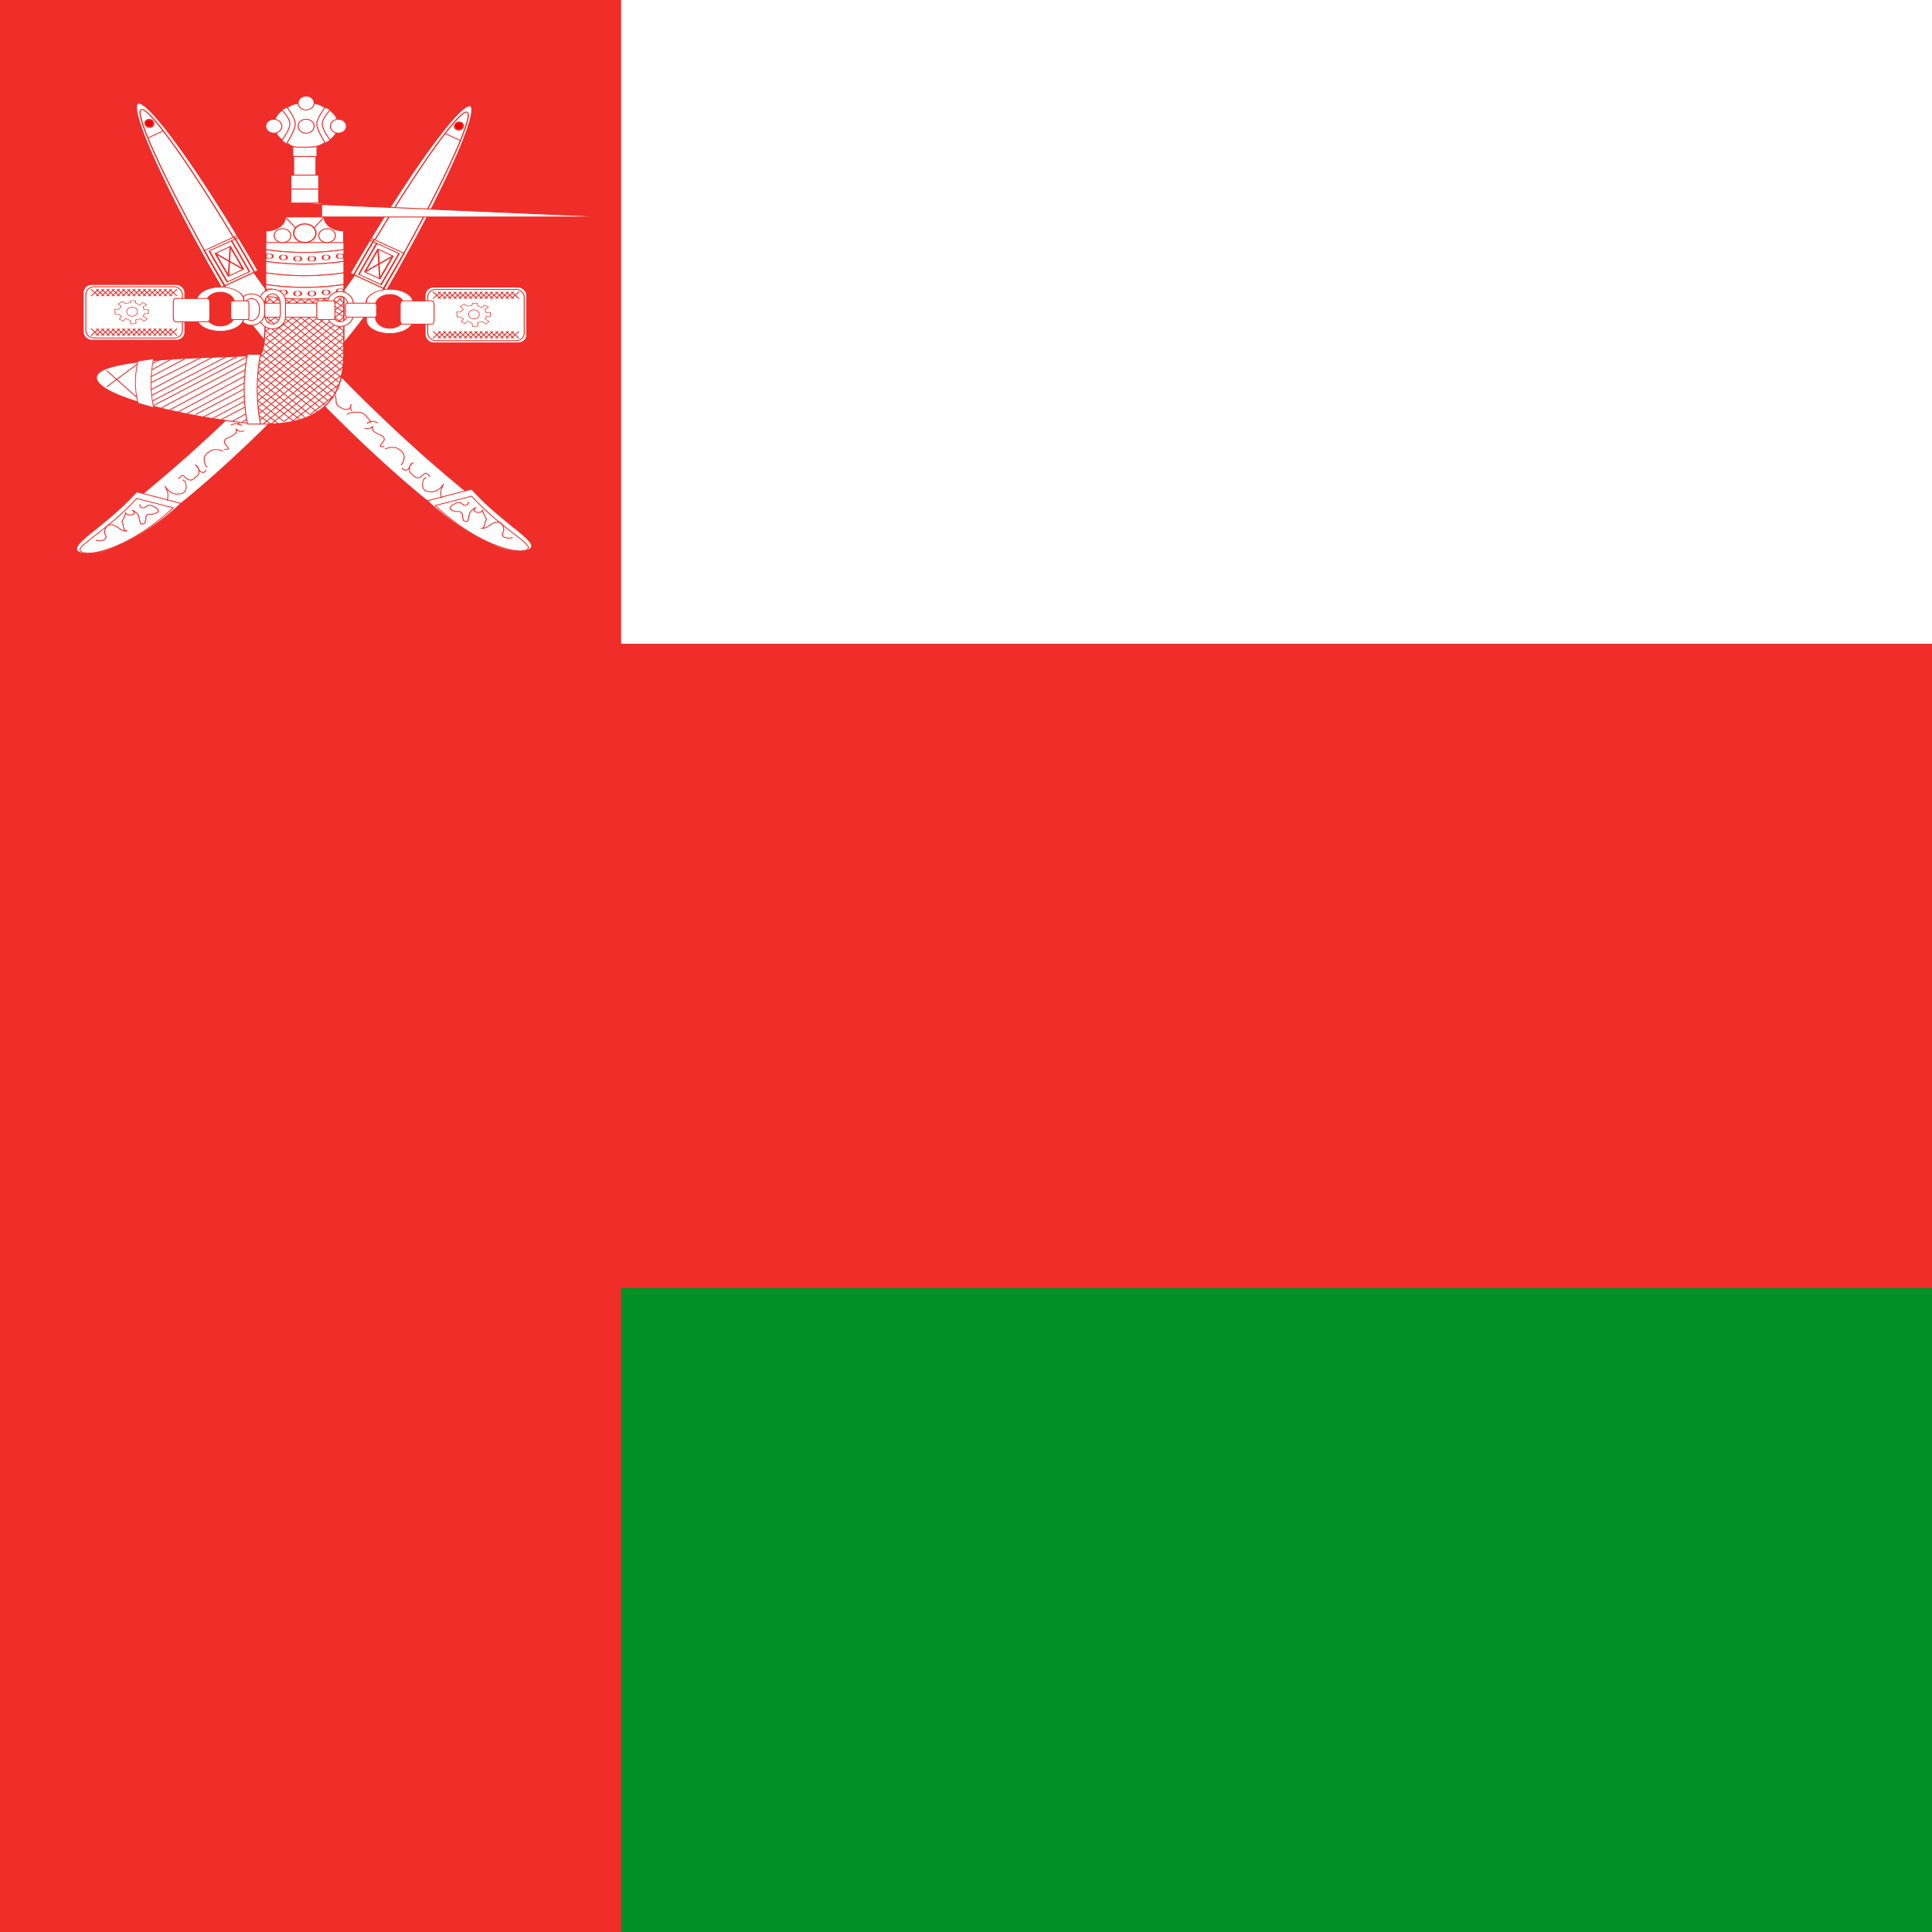 <svg xmlns="http://www.w3.org/2000/svg" id="flag-icon-css-om" viewBox="0 0 512 512">
  <rect x="0" y="0" width="512" height="512" fill="#333333" stroke="none"/>
  <defs>
    <clipPath id="a">
      <path fill-opacity=".7" d="M0 0h512v512H0z"/>
    </clipPath>
  </defs>
  <g clip-path="url(#a)">
    <path fill="#ef2d29" fill-rule="evenodd" d="M-23.3-21.6h554.7v553H-23.3z"/>
    <path fill="#009025" fill-rule="evenodd" d="M164.6 341.3H541V549H164.6z"/>
    <path fill="#fff" fill-rule="evenodd" d="M164.6-19.4H541v190H164.6z"/>
    <g stroke="#ef2d28">
      <g fill="#fff" fill-rule="evenodd" transform="matrix(.195 0 0 .174 109.2 -5.3)">
        <rect width="138.2" height="85" x="17.7" y="467.7" stroke-width="1.4" rx="11.5" ry="12.1"/>
        <rect width="131.1" height="78" x="21.3" y="471.3" stroke-width="1pt" rx="10.9" ry="11.1"/>
        <path stroke-width="1pt" d="M65 396l9.7.5.4 5.8 8 5.3 6.2-6.7 7.5 5.3-7 5.8 1.7 8 8.8-.5V430l-7-.4-3.6 6.6 8 7.5-6.2 6.2-6.7-6.6-9.7 2.6.5 9.7-10.6 1-1.4-9.4-8.8-4.8-4.9 6.6-7.5-4.9 4.4-7.5-5.3-4.8H34l-.4-13.7 7.5.9 5.3-8-6.2-6.2 8-7 5.7 5.7 9.7-1.8L65 396z" transform="matrix(.681 0 0 .585 38 260.7)"/>
        <ellipse cx="68.9" cy="426.8" stroke-width="1pt" rx="11.1" ry="9.9" transform="matrix(.658 0 0 .702 38.8 209.6)"/>
        <path stroke-width="1pt" d="M39 474.8l-10.7 10.6m17.8-10.6l-10.7 10.6m17.7-10.6l-10.6 10.6m17.7-10.6l-10.6 10.6m17.7-10.6l-10.6 10.6m17.7-10.6l-10.6 10.6m17.7-10.6l-10.6 10.6m17.7-10.6L78 485.4m17.7-10.6L85 485.4m17.8-10.6L92 485.4m17.7-10.6l-10.6 10.6m17.7-10.6l-10.6 10.6m-17.7-10.6L78 485.4m46-10.6l-10.6 10.6m17.7-10.6l-10.6 10.6m17.7-10.6l-10.6 10.6m17.7-10.6l-10.6 10.6m0-10.6l10.6 10.6m-17.7-10.6l10.6 10.6m-17.7-10.6l10.6 10.6m-17.7-10.6l10.6 10.6m-17.7-10.6l10.6 10.6m-17.7-10.6l10.6 10.6m-17.7-10.6l10.7 10.6M85 474.8l10.6 10.6m-17.8-10.6l10.7 10.6m-17.7-10.6l10.6 10.6m-17.7-10.6l10.6 10.6m-17.7-10.6l10.6 10.6M85 474.8l10.6 10.6m-46-10.6l10.5 10.6m-17.7-10.6l10.7 10.6m-17.8-10.6L46 485.4m-17.8-10.6L39 485.4m0 49.6l-10.6 10.7M46 535l-10.7 10.7M53.2 535l-10.7 10.7M60.2 535l-10.6 10.7M67.3 535l-10.6 10.7M74.4 535l-10.6 10.7M81.5 535L71 545.7M88.6 535L78 545.7M95.7 535L85 545.7m17.7-10.7L92 545.7m18-10.7l-10.7 10.7M117 535l-10.6 10.7M88.6 535L78 545.7m46-10.7l-10.6 10.7m17.7-10.7l-10.6 10.7m17.7-10.7l-10.6 10.7m17.7-10.7l-10.6 10.7m0-10.7l10.6 10.7M127.6 535l10.6 10.7M120.5 535l10.6 10.7M113.4 535l10.6 10.7M106.3 535l10.6 10.7M99.2 535l10.7 10.7M92 535l10.7 10.7M85 535l10.6 10.7M78 535l10.6 10.7M70.9 535l10.6 10.7M63.8 535l10.6 10.7M56.7 535l10.6 10.7M85.1 535l10.6 10.7m-46-10.7l10.5 10.7M42.5 535l10.7 10.7M35.4 535l10.7 10.7M28.4 535L39 545.7"/>
      </g>
      <g fill="#fff" fill-rule="evenodd" transform="matrix(.195 0 0 .174 18.6 -6)">
        <rect width="138.2" height="85" x="17.7" y="467.7" stroke-width="1.4" rx="11.5" ry="12.1"/>
        <rect width="131.1" height="78" x="21.3" y="471.3" stroke-width="1pt" rx="10.9" ry="11.1"/>
        <path stroke-width="1pt" d="M65 396l9.7.5.4 5.8 8 5.3 6.2-6.7 7.5 5.3-7 5.8 1.7 8 8.8-.5V430l-7-.4-3.6 6.6 8 7.5-6.2 6.2-6.7-6.6-9.7 2.6.5 9.7-10.6 1-1.4-9.4-8.8-4.8-4.9 6.6-7.5-4.9 4.4-7.5-5.3-4.8H34l-.4-13.7 7.5.9 5.3-8-6.2-6.2 8-7 5.7 5.7 9.7-1.8L65 396z" transform="matrix(.681 0 0 .585 38 260.7)"/>
        <ellipse cx="68.9" cy="426.8" stroke-width="1pt" rx="11.1" ry="9.9" transform="matrix(.658 0 0 .702 38.8 209.6)"/>
        <path stroke-width="1pt" d="M39 474.8l-10.7 10.6m17.8-10.6l-10.7 10.6m17.7-10.6l-10.6 10.6m17.7-10.6l-10.6 10.6m17.7-10.6l-10.6 10.6m17.7-10.6l-10.6 10.6m17.7-10.6l-10.6 10.6m17.7-10.6L78 485.4m17.7-10.6L85 485.4m17.8-10.6L92 485.4m17.7-10.6l-10.6 10.6m17.7-10.6l-10.6 10.6m-17.7-10.6L78 485.4m46-10.6l-10.6 10.6m17.7-10.6l-10.6 10.6m17.7-10.6l-10.6 10.6m17.7-10.6l-10.6 10.6m0-10.6l10.6 10.6m-17.7-10.6l10.6 10.6m-17.7-10.6l10.6 10.6m-17.7-10.6l10.6 10.6m-17.7-10.6l10.6 10.6m-17.7-10.6l10.6 10.6m-17.7-10.6l10.7 10.6M85 474.8l10.6 10.6m-17.8-10.6l10.7 10.6m-17.7-10.6l10.6 10.6m-17.7-10.6l10.6 10.6m-17.7-10.6l10.6 10.6M85 474.8l10.6 10.6m-46-10.6l10.5 10.6m-17.7-10.6l10.7 10.6m-17.8-10.6L46 485.4m-17.8-10.6L39 485.4m0 49.6l-10.6 10.7M46 535l-10.7 10.7M53.2 535l-10.7 10.7M60.2 535l-10.6 10.7M67.3 535l-10.6 10.7M74.4 535l-10.6 10.7M81.5 535L71 545.7M88.6 535L78 545.7M95.7 535L85 545.7m17.7-10.7L92 545.7m18-10.7l-10.7 10.7M117 535l-10.6 10.7M88.6 535L78 545.7m46-10.7l-10.6 10.7m17.7-10.7l-10.6 10.7m17.7-10.7l-10.6 10.7m17.7-10.7l-10.6 10.7m0-10.7l10.6 10.7M127.6 535l10.6 10.7M120.5 535l10.6 10.7M113.4 535l10.6 10.7M106.3 535l10.6 10.7M99.2 535l10.7 10.7M92 535l10.7 10.7M85 535l10.6 10.7M78 535l10.6 10.7M70.9 535l10.6 10.7M63.8 535l10.6 10.7M56.7 535l10.6 10.7M85.1 535l10.6 10.7m-46-10.7l10.5 10.7M42.5 535l10.7 10.7M35.4 535l10.7 10.7M28.4 535L39 545.7"/>
      </g>
      <path fill="#fff" fill-rule="evenodd" stroke-width="1pt" d="M538.6 531.5c1.7 166.6 24.8 202 3.5 202s-31.9-92.1-31.9-205.5 14.2-205.5 35.5-205.5-9 31.9-7.1 209z" transform="matrix(-.316 -.125 -.198 .199 340 68.2)"/>
      <path fill="#fff" fill-rule="evenodd" stroke-width="1.3" d="M545.7 779.5l-60.3 17.7c56.7 60.3 120.5 85 138.2 74.4 17.7-10.6-31.9-35.4-78-92z" transform="matrix(-.195 0 0 .174 142.6 -5.3)"/>
      <path fill="#fff" fill-rule="evenodd" stroke-width="1.3" d="M547.3 786.9l-51 14.7c56.7 60.3 112.8 77.4 127.3 70 14.6-7.3-30.3-28-76.3-84.7z" transform="matrix(-.19 0 0 .168 140.2 -.1)"/>
      <path fill="none" stroke-width="1.8" d="M353.1 634.2c.2 1.3.8 7.1 1.3 9.4 0 3.2.3 5.6.6 8.1.8 2.2.7 4.2 3.1 5a9.9 9.9 0 005 4.4 27.7 27.7 0 006.3 3.8 11.6 11.6 0 007.5.6c2.2-1.5 3.8-3.1 5.6-4.4.4-2 .8-4.9 1.3-6.9a32.6 32.6 0 00-1.3 8.2c.2 3 1.3 4.4 2.5 6.8" transform="matrix(-.137 0 0 .122 120.8 27.9)"/>
      <path fill="none" stroke-width="1.8" d="M389.4 681.7l.6-.6c-1.5 1.5-.9.8 2.5-1.3 2.4-1.2 5-1.8 8.1-2.4h8.8c3.4 0 5.7.5 8.1 1.2 1.8 1.8 4.4 2.8 6.3 4.4a11 11 0 013.7 5c1.7 1.7 2.8 4.3 4.4 5.6.7 2.9 2.1 2.8 3.1 5-3 .2-5.3.6-6.9 2.5-2.6 1.3 2.2-1.3 3.2-2.5 2-.6 2.5-1.2 5.6-1.2 2.8-1 4.6.7 7.5 1.2 1.7 1 2.2 1.3 4.4 1.3" transform="matrix(-.137 0 0 .122 122.6 27.2)"/>
      <path fill="none" stroke-width="1.8" d="M438.1 724.9c1.3 0 7.1 1.1 9.4 0 2.6-.7 4-2 5.6-4.4.8-1.7 0 3 0 5 .3 3.7 1.4 3.7 3.2 6.2 1.8 1.2 3.7 2.8 5.6 3.8a18 18 0 005.6 3.1c2 1 4.1 1.8 5.6 3.1 2.1 1.5 2 3.3 3.2 5.7-.3 3-.8 4.8-2.5 6.2-.8 2.1-2.4 4.2-3.8 5.6-1.5 3-3.3 4.3.6 5 2.2 1 3.4.2 5.7 0" transform="matrix(-.137 0 0 .122 124.7 25.8)"/>
      <path fill="none" stroke-width="1.8" d="M480.6 771.7c1.6-.4 7-2.2 9.4-3.1h8.8c3.3.3 4 1.3 6.8 2.5 1.9 1.9 3.1 3.2 5.7 4.4 1.3 1.7 4 4.7 5 6.9a25.5 25.5 0 011.2 8c0 3.7-1 4.4-1.2 7.6a19.3 19.3 0 01-3.8 7.5c-.3.8-.5 1-1.2 1.2" transform="matrix(-.137 0 0 .122 125 25.4)"/>
      <path fill="none" stroke-width="2.4" d="M538.1 818c.4 0 1.2 2 2.5 3.7 2.9 3 3.2 3.2 7.5 3.2 4-.2 3.5-1.6 6.3-2.5 1.3-2 2.9-3.6 4.4-6.3 1-1.6 1.9-4.1 3-5.6 1.2-1.9 2.6-3.3 3.8-5 1.2-.5 1.6-1 3.2-1.3-3.6.6-4 1.9-6.3 3.8a58.9 58.9 0 00-3.1 5.6c-.4 2.7-1.2 4.8-1.3 8.1 0 3.5 0 5.9 1.3 8.8 1.5 1.5 2.5 3.1 4.4 4.4a36.7 36.7 0 014.3 5l5.7 3.7c1.8 1.1 3.9 2.2 6.8 2.5 3.7-.3 4.8-1.3 7.5-2.5 2.4-1.7 4.2-2.8 6.3-4.4a21 21 0 004.4-5c3.3-.8 5.5-.5 7.5 1.3a16.5 16.5 0 014.3 4.4c1 .5 2.8 2 3.8 2.5" transform="matrix(-.098 0 0 .096 107.4 46)"/>
      <path fill="none" stroke-width="1.9" d="M503.8 836.1c-.8.3-3.8 2.4-5 3.1-.8 2.7-2.1 4.1-2.5 7-.7 2.6-.7 5.6-.7 8.7.7 3.2 2 5.5 3.2 8 2 1.4 3 2.4 5.6 3.8 2.5.4 5 .7 8.1.7 2 .6 5.6.9 7.5 0 2.8-.4 4.9-1.5 6.9-2.5 2.3-1.3 3.7-2.6 6.2-3.8 1.3-1.8 3.2-3.5 5-5.6 1.6-2.1 2.7-3.3 3.8-5.6-1 2.6-2.3 5-3.1 7.5-1.5 2.6-2.3 3.6-2.5 6.8-1 2.6-.7 5.8-.7 8.8.3 2 .4 5.8 1.3 7.5v1.9" transform="matrix(-.121 0 0 .12 109.3 26.8)"/>
      <path fill="none" stroke-width="1.3" d="M541.3 799.2v.7c0-1.7 0-.9-.7 2.5-1.1 1.4-4 1.8-6.2 1.2-2-1.7-2-3-5.6-3.7-3.6.2-5 1.2-7 2.5a9.5 9.5 0 00-5 4.3c-.7 2.1-1.1 3.6 1.3 4.4a15.2 15.2 0 007 2.5c2.8 0 4.9-.3 6.2 1.3 2 2 1.8 3.2 1.8 6.8.7 1.1.8 4.4 1.3 5.7a10.6 10.6 0 005.6 1.2c.7-2 1.4-5.4 1.9-7.5.5-2.2.6-5.4 1.9-6.9a16.6 16.6 0 014.3-4.4 8 8 0 013.8-2.4c-2.5 1.2-2.8 2.6-3.1 5.6 2.1 1 2.7 1.8 6.2 1.9 3.5-.3 4.3-1.2 5.6-3.2.3 3.2 1.3 4.2 2 7 1.2 1.8 1.7 3.7 3 6.2-.5 3-1.7 3.1-1.8 6.8-.8 2.5-.8 4.8-2.5 6.3-.8 1-1.4 1.1-3.2 1.2 3.6 0 5.8-.4 8.2-1.8 1.8-1.2 3.2-2.6 5-3.8a23.9 23.9 0 017.5-3.8c2.9 0 5-.3 6.2 1.3 1.8 1.3 3 3.5 3.8 6.3.5 3.2.8 5.4-.7 7.5-1 2.4-1.3 3.3 0 6.2 1.5 2 3.6 2.3 7 3.1 2.3-.1 4.6-.6 6.2-1.2" transform="matrix(-.195 0 0 .174 142.6 -5.3)"/>
      <g fill-rule="evenodd" stroke-width="1pt" transform="matrix(-.195 0 0 .174 142.6 -5.3)">
        <path fill="#fff" d="M531.5 359.6c0-165.2 8-299.4 17.7-299.4 9.8 0 17.7 134.2 17.7 299.4h-35.4z" transform="matrix(1.422 -.734 .462 .894 -716.8 541)"/>
        <path fill="#fff" d="M531.5 359.6c0-165.2 8-299.4 17.7-299.4 9.8 0 17.7 134.2 17.7 299.4" transform="matrix(1.137 -.587 .445 .862 -554.8 471.8)"/>
        <path fill="#fff" d="M563.4 301.2c.2 18.9 0 40.2 0 60.2H535c0-20-.2-41.3 0-60.2h38.4z" transform="matrix(1.422 -.734 .459 .888 -716.7 541.4)"/>
        <path fill="#fff" d="M559.8 304.7c.2 19 0 33.1 0 53.2h-21.2c0-20-.2-34.3 0-53.2h31.2z" transform="matrix(1.422 -.734 .459 .888 -716.7 541.4)"/>
        <path fill="#fff" d="M542.1 311.8h14.2v39h-14.2zm0 0l14.2 39m-14.2 0l14.2-39m-14.2-198.4h14.2" transform="matrix(1.422 -.734 .459 .888 -716.7 541.4)"/>
        <circle cx="545.7" cy="92.1" r="3.5" fill="#ef0000" transform="matrix(1.605 .454 -.362 1.579 -734.9 -170.8)"/>
      </g>
      <path fill="#fff" fill-rule="evenodd" stroke-width="1pt" d="M538.6 531.5c1.7 166.6 24.8 202 3.5 202s-31.9-92.1-31.9-205.5 14.2-205.5 35.5-205.5-9 31.9-7.1 209z" transform="matrix(.316 -.125 .198 .199 -178.7 67.6)"/>
      <path fill="#fff" fill-rule="evenodd" stroke-width="1.3" d="M545.7 779.5l-60.3 17.7c56.7 60.3 120.5 85 138.2 74.4 17.7-10.6-31.9-35.4-78-92z" transform="matrix(.195 0 0 .174 18.6 -6)"/>
      <path fill="#fff" fill-rule="evenodd" stroke-width="1.3" d="M547.3 786.9l-51 14.7c56.7 60.3 112.8 77.4 127.3 70 14.6-7.3-30.3-28-76.3-84.7z" transform="matrix(.19 0 0 .168 21 -.7)"/>
      <path fill="none" stroke-width="1.8" d="M353.1 634.2c.2 1.3.8 7.1 1.3 9.4 0 3.2.3 5.6.6 8.1.8 2.2.7 4.2 3.1 5a9.9 9.9 0 005 4.4 27.7 27.7 0 006.3 3.8 11.6 11.6 0 007.5.6c2.2-1.5 3.8-3.1 5.6-4.4.4-2 .8-4.9 1.3-6.9a32.6 32.6 0 00-1.3 8.2c.2 3 1.3 4.4 2.5 6.8" transform="matrix(.137 0 0 .122 40.5 27.3)"/>
      <path fill="none" stroke-width="1.8" d="M389.4 681.7l.6-.6c-1.5 1.5-.9.8 2.5-1.3 2.4-1.2 5-1.8 8.1-2.4h8.8c3.4 0 5.7.5 8.1 1.2 1.8 1.8 4.4 2.8 6.3 4.4a11 11 0 013.7 5c1.7 1.7 2.8 4.3 4.4 5.6.7 2.9 2.1 2.8 3.1 5-3 .2-5.3.6-6.9 2.5-2.6 1.3 2.2-1.3 3.2-2.5 2-.6 2.5-1.2 5.6-1.2 2.8-1 4.6.7 7.5 1.2 1.7 1 2.2 1.3 4.4 1.3" transform="matrix(.137 0 0 .122 38.7 26.6)"/>
      <path fill="none" stroke-width="1.8" d="M438.1 724.9c1.3 0 7.1 1.1 9.4 0 2.6-.7 4-2 5.6-4.4.8-1.7 0 3 0 5 .3 3.7 1.4 3.7 3.2 6.2 1.8 1.2 3.7 2.8 5.6 3.8a18 18 0 005.6 3.1c2 1 4.1 1.8 5.6 3.1 2.1 1.5 2 3.3 3.2 5.7-.3 3-.8 4.8-2.5 6.2-.8 2.1-2.4 4.2-3.8 5.6-1.5 3-3.3 4.3.6 5 2.2 1 3.4.2 5.7 0" transform="matrix(.137 0 0 .122 36.6 25.1)"/>
      <path fill="none" stroke-width="1.8" d="M480.6 771.7c1.6-.4 7-2.2 9.4-3.1h8.8c3.3.3 4 1.3 6.8 2.5 1.9 1.9 3.1 3.2 5.7 4.4 1.3 1.7 4 4.7 5 6.9a25.5 25.5 0 011.2 8c0 3.7-1 4.4-1.2 7.6a19.3 19.3 0 01-3.8 7.5c-.3.8-.5 1-1.2 1.2" transform="matrix(.137 0 0 .122 36.2 24.8)"/>
      <path fill="none" stroke-width="2.4" d="M538.1 818c.4 0 1.2 2 2.5 3.7 2.9 3 3.2 3.2 7.5 3.2 4-.2 3.5-1.6 6.3-2.5 1.3-2 2.9-3.6 4.4-6.3 1-1.6 1.9-4.1 3-5.6 1.2-1.9 2.6-3.3 3.8-5 1.2-.5 1.6-1 3.2-1.3-3.6.6-4 1.9-6.3 3.8a58.9 58.9 0 00-3.1 5.6c-.4 2.7-1.2 4.8-1.3 8.1 0 3.5 0 5.9 1.3 8.8 1.5 1.5 2.5 3.1 4.4 4.4a36.7 36.7 0 014.3 5l5.7 3.7c1.8 1.1 3.9 2.2 6.8 2.5 3.7-.3 4.8-1.3 7.5-2.5 2.4-1.7 4.2-2.8 6.3-4.4a21 21 0 004.4-5c3.3-.8 5.5-.5 7.5 1.3a16.5 16.5 0 014.3 4.4c1 .5 2.8 2 3.8 2.5" transform="matrix(.098 0 0 .096 53.8 45.4)"/>
      <path fill="none" stroke-width="1.9" d="M503.8 836.1c-.8.3-3.8 2.4-5 3.1-.8 2.7-2.1 4.1-2.5 7-.7 2.6-.7 5.6-.7 8.7.7 3.2 2 5.5 3.2 8 2 1.4 3 2.4 5.6 3.8 2.5.4 5 .7 8.1.7 2 .6 5.6.9 7.5 0 2.8-.4 4.9-1.5 6.9-2.5 2.3-1.3 3.7-2.6 6.2-3.8 1.3-1.8 3.2-3.5 5-5.6 1.6-2.1 2.7-3.3 3.8-5.6-1 2.6-2.3 5-3.1 7.5-1.5 2.6-2.3 3.6-2.5 6.8-1 2.6-.7 5.8-.7 8.8.3 2 .4 5.8 1.3 7.5v1.9" transform="matrix(.121 0 0 .12 52 26.2)"/>
      <path fill="none" stroke-width="1.3" d="M541.3 799.2v.7c0-1.7 0-.9-.7 2.5-1.1 1.4-4 1.8-6.2 1.2-2-1.7-2-3-5.6-3.7-3.6.2-5 1.2-7 2.5a9.5 9.5 0 00-5 4.3c-.7 2.1-1.1 3.6 1.3 4.4a15.2 15.2 0 007 2.5c2.8 0 4.9-.3 6.2 1.3 2 2 1.8 3.2 1.8 6.8.7 1.1.8 4.4 1.3 5.7a10.6 10.6 0 005.6 1.2c.7-2 1.4-5.4 1.9-7.5.5-2.2.6-5.4 1.9-6.9a16.6 16.6 0 014.3-4.4 8 8 0 013.8-2.4c-2.5 1.2-2.8 2.6-3.1 5.6 2.1 1 2.7 1.8 6.2 1.9 3.5-.3 4.3-1.2 5.6-3.2.3 3.2 1.3 4.2 2 7 1.2 1.8 1.7 3.7 3 6.2-.5 3-1.7 3.1-1.8 6.8-.8 2.5-.8 4.8-2.5 6.3-.8 1-1.4 1.1-3.2 1.2 3.6 0 5.8-.4 8.2-1.8 1.8-1.2 3.2-2.6 5-3.8a23.9 23.9 0 017.5-3.8c2.9 0 5-.3 6.2 1.3 1.8 1.3 3 3.5 3.8 6.3.5 3.2.8 5.4-.7 7.5-1 2.4-1.3 3.3 0 6.2 1.5 2 3.6 2.3 7 3.1 2.3-.1 4.6-.6 6.2-1.2" transform="matrix(.195 0 0 .174 18.6 -6)"/>
      <g fill-rule="evenodd" stroke-width="1pt" transform="matrix(.195 0 0 .174 18.6 -6)">
        <path fill="#fff" d="M531.5 359.6c0-165.2 8-299.4 17.7-299.4 9.8 0 17.7 134.2 17.7 299.4h-35.4z" transform="matrix(1.422 -.734 .462 .894 -716.8 541)"/>
        <path fill="#fff" d="M531.5 359.6c0-165.2 8-299.4 17.7-299.4 9.8 0 17.7 134.2 17.7 299.4" transform="matrix(1.137 -.587 .445 .862 -554.8 471.8)"/>
        <path fill="#fff" d="M563.4 301.2c.2 18.9 0 40.2 0 60.2H535c0-20-.2-41.3 0-60.2h38.4z" transform="matrix(1.422 -.734 .459 .888 -716.7 541.4)"/>
        <path fill="#fff" d="M559.8 304.7c.2 19 0 33.1 0 53.2h-21.2c0-20-.2-34.3 0-53.2h31.2z" transform="matrix(1.422 -.734 .459 .888 -716.7 541.4)"/>
        <path fill="#fff" d="M542.1 311.8h14.2v39h-14.2zm0 0l14.2 39m-14.2 0l14.2-39m-14.2-198.4h14.2" transform="matrix(1.422 -.734 .459 .888 -716.7 541.4)"/>
        <circle cx="545.7" cy="92.1" r="3.5" fill="#ef0000" transform="matrix(1.605 .454 -.362 1.579 -734.9 -170.8)"/>
      </g>
      <g fill="#fff" fill-rule="evenodd" transform="matrix(.195 0 0 .174 18.6 -6)">
        <path stroke-width="1pt" d="M305.6 396.9c0 124 .5 170.7-5.6 177.1-5.8 6.9-167.1 0-167.1 35.4s132.8 71 172.7 71c53.2 0 79.7-35.5 79.7-106.4V397h-79.7z" transform="matrix(1.333 0 0 1 -141.7 0)"/>
        <path stroke-width="1pt" d="M265.8 396.9v17.7a321.1 321.1 0 00106.2 0v-17.7a321.1 321.1 0 01-106.2 0z" transform="matrix(1 0 0 1 0 35.4)"/>
        <path stroke-width="1pt" d="M265.8 396.9v17.7a321.1 321.1 0 00106.2 0v-17.7a321.1 321.1 0 01-106.2 0z" transform="scale(1 1)"/>
        <path stroke-width="1pt" d="M265.8 396.9v17.7a321.1 321.1 0 00106.2 0v-17.7a321.1 321.1 0 01-106.2 0z" transform="matrix(1 0 0 1 0 17.7)"/>
        <path stroke-width="1pt" d="M265.8 396.9v17.7a321.1 321.1 0 00106.2 0v-17.7a321.1 321.1 0 01-106.2 0z" transform="matrix(1 0 0 1 0 53.1)"/>
        <ellipse cx="256.9" cy="210.8" stroke-width="4.5" rx="8.9" ry="26.6" transform="matrix(.545 0 0 .144 130.5 394.3)"/>
        <ellipse cx="292.3" cy="246.3" stroke-width="4.5" rx="8.9" ry="26.6" transform="matrix(.545 0 0 .144 130.5 391.1)"/>
        <ellipse cx="327.8" cy="264" stroke-width="4.5" rx="8.9" ry="26.6" transform="matrix(.545 0 0 .144 130.5 390.5)"/>
        <ellipse cx="363.2" cy="264" stroke-width="4.5" rx="8.9" ry="26.6" transform="matrix(.545 0 0 .144 130.5 390.5)"/>
        <ellipse cx="398.6" cy="246.3" stroke-width="4.5" rx="8.9" ry="26.6" transform="matrix(.545 0 0 .144 130.5 391.1)"/>
        <ellipse cx="434.1" cy="210.8" stroke-width="4.5" rx="8.9" ry="26.6" transform="matrix(.545 0 0 .144 130.5 394.3)"/>
        <path stroke-width="1pt" d="M265.8 485.4L372 581.1m-95.6-95.7l95.7 85M290.5 489l81.6 70.9m-71-71l71 60.3M311.8 489l60.2 49.6M322.4 489l49.6 39m-39-39l39 28.3M343.8 489l28.4 21.2M354.3 489l17.8 14.2M365 489l7 7m-106.2 0L372 591.8m0-106.3L255 591.7m106.3-106.3l-102.7 92.2m88.6-88.6l-81.5 70.8m70.8-70.8l-70.8 60.2M326 489l-60.2 49.6m49.6-49.6l-49.6 39m39-39l-39 28.3M294 489l-28.3 21.2m17.7-21.2l-17.7 14.2m7-14.2l-7 7m106.3 0L255 602.5m117-95.7L255 613m117-95.7L255 623.6m117-95.7L255 634.4m117-95.7L255 644.9m117-95.7L255 655.5m117-95.7L255 666.1m117-95.6L255 676.8m117-95.7l-109.9 99.2M372 591.7l-99.2 88.6m95.6-74.4l-78 70.9M365 620l-63.8 56.7m56.7-39l-32 28.3m-60.1-159.4l102.7 92.1m-102.7-81.5l102.7 92.2M265.8 528l99.2 88.5m-99.2-78l99.2 88.7m-99.2-78l95.6 85m-99.2-77.9l95.7 85M262.2 567l88.6 78m-92.1-71l88.6 78M255 581l85 74.4m-85-63.8l81.5 70.9M255 602.3l71 63.7"/>
        <path stroke-width="1pt" d="M265.8 396.9v17.7a321.1 321.1 0 00106.2 0v-17.7a321.1 321.1 0 01-106.2 0z" transform="matrix(1 0 0 1 0 70.9)"/>
        <path stroke-width="1pt" d="M255.1 613l63.8 56.7m-63.8-46l56.7 49.5m-56.7-39l49.6 42.6m-49.6-32l35.5 32M255 655.5l28.4 24.8M255 666.1l17.7 14.2"/>
        <ellipse cx="256.9" cy="210.8" stroke-width="4.5" rx="8.9" ry="26.6" transform="matrix(.545 0 0 .144 130.5 447.5)"/>
        <ellipse cx="292.3" cy="246.3" stroke-width="4.5" rx="8.9" ry="26.6" transform="matrix(.545 0 0 .144 130.5 444.3)"/>
        <ellipse cx="327.8" cy="264" stroke-width="4.5" rx="8.9" ry="26.6" transform="matrix(.545 0 0 .144 130.5 443.6)"/>
        <ellipse cx="363.2" cy="264" stroke-width="4.5" rx="8.9" ry="26.6" transform="matrix(.545 0 0 .144 130.5 443.6)"/>
        <ellipse cx="398.6" cy="246.3" stroke-width="4.5" rx="8.9" ry="26.6" transform="matrix(.545 0 0 .144 130.5 444.3)"/>
        <ellipse cx="434.1" cy="210.8" stroke-width="4.5" rx="8.9" ry="26.6" transform="matrix(.545 0 0 .144 130.5 447.5)"/>
        <path stroke-width="1pt" d="M113.4 652l127.5-74.4m-134.6 70.8l120.5-70.8m-124 63.7l109.8-63.7M99.2 634.3l95.7-56.7M92 627.2l88.6-49.6m-85 39l60.2-35.5M92 609.4l46-28.3m-46 17.7l32-17.7m0 74.4l120.4-70.9M134.7 659L248 591.7m-102.7 70.9l106.3-63.8m-95.7 67.3l88.6-53.1M170 666.1l78-46m-67.4 49.6l67.3-39m-56.7 42.5l53.2-31.9m-39 32l42.5-24.9m-28.3 28.4L248 659m-14 17.8l17.7-10.6"/>
        <path stroke-width="1pt" d="M265.8 396.9v17.7a321.1 321.1 0 00106.2 0v-17.7a321.1 321.1 0 01-106.2 0z" transform="matrix(0 1 -1 0 655.5 308.3)"/>
        <path stroke-width="1pt" d="M49.6 623.6l42.5-35.4m-42.5 10.6l42.5 42.5"/>
        <path stroke-width="1pt" d="M260.1 388l5.6 26.6c35.5 5.9 65.3 5.9 100.8 0l11.1-26.6c-35.4 5.9-82 5.9-117.5 0z" transform="matrix(0 .633 -.8 0 423.8 416.3)"/>
        <path stroke-width="1pt" d="M258.7 350.8v-17.9c-10.7.2-17.8-10.5-17.8-21.2l-35.4.1c0 10.6-7 21.3-17.7 21.3v17.7h70.9z" transform="matrix(1.498 0 0 1 -15.6 53.1)"/>
        <path stroke-width="1.4" d="M296 343.7h45.6V365h396zm3.9-21.3h37.9v21.3h-38zm0-21.2h37.9v21.2h-38zm3.8-28.4H334v28.4h-30.3zm-1.3-24.8h33v24.8h-33z"/>
        <ellipse cx="237.4" cy="161.2" stroke-width="1pt" rx="42.5" ry="33.7" transform="matrix(1.033 0 0 1 75.3 63.8)"/>
        <path stroke-width="1pt" d="M258.7 159.4c0 9.3 10.6 24.8 10.6 24.8-7.7 6.2-20.2 10.7-31.9 10.7s-26.3-2.6-31.9-10.7c0 0 10.6-15.4 10.6-24.7s-10.6-21.3-10.6-21.3a54.6 54.6 0 0132-10.6c11.6 0 24 4.5 31.8 10.6 0 0-10.6 12-10.6 21.3z" transform="matrix(1.033 0 0 1 75.3 63.8)"/>
        <path stroke-width="1pt" d="M251.6 159.4c0 9.3 10.6 28.4 10.6 28.4-7.7 6-13 7-24.8 7s-19.2 1.1-24.8-7c0 0 10.6-19 10.6-28.4s-10.6-24.8-10.6-24.8c7.7-6 13-7 24.8-7 11.7 0 17.1 1 24.8 7 0 0-10.6 15.5-10.6 24.8z" transform="matrix(1.033 0 0 1 75.3 63.8)"/>
        <circle cx="194.9" cy="166.5" r="10.6" stroke-width="1pt" transform="matrix(1.033 0 0 1 75.3 60.2)"/>
        <circle cx="194.9" cy="166.5" r="10.6" stroke-width="1pt" transform="matrix(1.033 0 0 1 163.2 60.2)"/>
        <circle cx="194.9" cy="166.5" r="10.6" stroke-width="1pt" transform="matrix(1.033 0 0 1 119.3 60.2)"/>
        <circle cx="194.9" cy="166.5" r="10.6" stroke-width="1pt" transform="matrix(1.033 0 0 1 119.3 24.8)"/>
        <circle cx="194.9" cy="166.5" r="10.6" stroke-width="1pt" transform="matrix(1.07 0 0 1 80 226.8)"/>
        <circle cx="194.9" cy="166.5" r="10.6" stroke-width="1pt" transform="matrix(1.07 0 0 1 140.6 226.8)"/>
        <path stroke-width="1pt" d="M212.6 311.8h49.6l-24.8 31.9-24.8-31.9z" transform="matrix(1.07 0 0 1 64.8 53.1)"/>
        <circle cx="194.9" cy="166.5" r="10.6" stroke-width="1pt" transform="matrix(1.427 0 0 1.333 40.7 167.7)"/>
      </g>
      <g fill="#fff" fill-rule="evenodd" transform="matrix(.195 0 0 .174 18.3 -10.9)">
        <rect width="81.5" height="21.3" x="262.2" y="524.4" stroke-width="1.3" rx="4.4" ry="3.8"/>
        <path stroke-width="1.3" d="M368.5 506.7c-9.8 0-17.7 8.3-17.7 18.5v16.1a18 18 0 0017.7 18.5 18 18 0 0017.7-18.5v-16a18 18 0 00-17.7-18.6zm0 7c-5.9 0-10.6 6.7-10.6 14.9v9.3c0 8.2 4.7 14.8 10.6 14.8 5.9 0 10.6-6.6 10.6-14.8v-9.3c0-8.2-4.7-14.8-10.6-14.8zm-92.1-3.5c-6 0-10.6 6.6-10.6 14.9v16.4c0 8.2 4.7 14.8 10.6 14.8 5.9 0 10.6-6.6 10.6-14.8V525c0-8.3-4.7-14.9-10.6-14.9zm0-7a18 18 0 00-17.7 18.5v23.2a18 18 0 0017.7 18.5c9.8 0 17.7-8.3 17.7-18.5v-23.2a18 18 0 00-17.7-18.6z"/>
        <path stroke-width="1.3" d="M248 517.3c-5.9 0-10.6 6.6-10.6 14.8v3.9c0 8.2 4.7 14.8 10.6 14.8 6 0 10.7-6.6 10.7-14.8v-3.9c0-8.2-4.8-14.8-10.7-14.8zm0-7a18 18 0 00-17.7 18.5v10.6a18 18 0 0017.7 18.5c9.8 0 17.8-8.3 17.8-18.5v-10.6a18 18 0 00-17.8-18.6z"/>
        <path stroke-width=".9" d="M478.4 237.4c-6 0-10.7 6.6-10.7 14.8v16.5c0 8.1 4.8 14.8 10.7 14.8 5.8 0 10.6-6.6 10.6-14.9v-16.4c0-8.2-4.8-14.8-10.6-14.8zm0-7a18 18 0 00-17.8 18.4V272a18 18 0 0017.7 18.6c9.9 0 17.8-8.3 17.8-18.6v-23.2a18 18 0 00-17.7-18.5z" transform="matrix(1.8 0 0 1.118 -655.5 242.2)"/>
        <path stroke-width=".9" d="M478.4 237.4c-6 0-10.7 6.6-10.7 14.8v16.5c0 8.1 4.8 14.8 10.7 14.8 5.8 0 10.6-6.6 10.6-14.9v-16.4c0-8.2-4.8-14.8-10.6-14.8zm0-7a18 18 0 00-17.8 18.4V272a18 18 0 0017.7 18.6c9.9 0 17.8-8.3 17.8-18.6v-23.2a18 18 0 00-17.7-18.5z" transform="matrix(1.8 0 0 1.118 -425.2 245.7)"/>
        <rect width="42.5" height="21.3" x="375.6" y="524.4" stroke-width="1.3" rx="2.3" ry="3.8"/>
        <rect width="24.8" height="28.4" x="336.6" y="520.9" stroke-width="1.3" rx="1.4" ry="5"/>
        <rect width="24.8" height="28.4" x="219.7" y="520.9" stroke-width="1.3" rx="1.4" ry="5"/>
        <rect width="49.6" height="35.4" x="141.7" y="517.3" stroke-width="1.3" rx="2.7" ry="6.3"/>
        <rect width="46.1" height="35.4" x="450" y="520.9" stroke-width="1.3" rx="2.5" ry="6.3"/>
      </g>
    </g>
  </g>
</svg>
